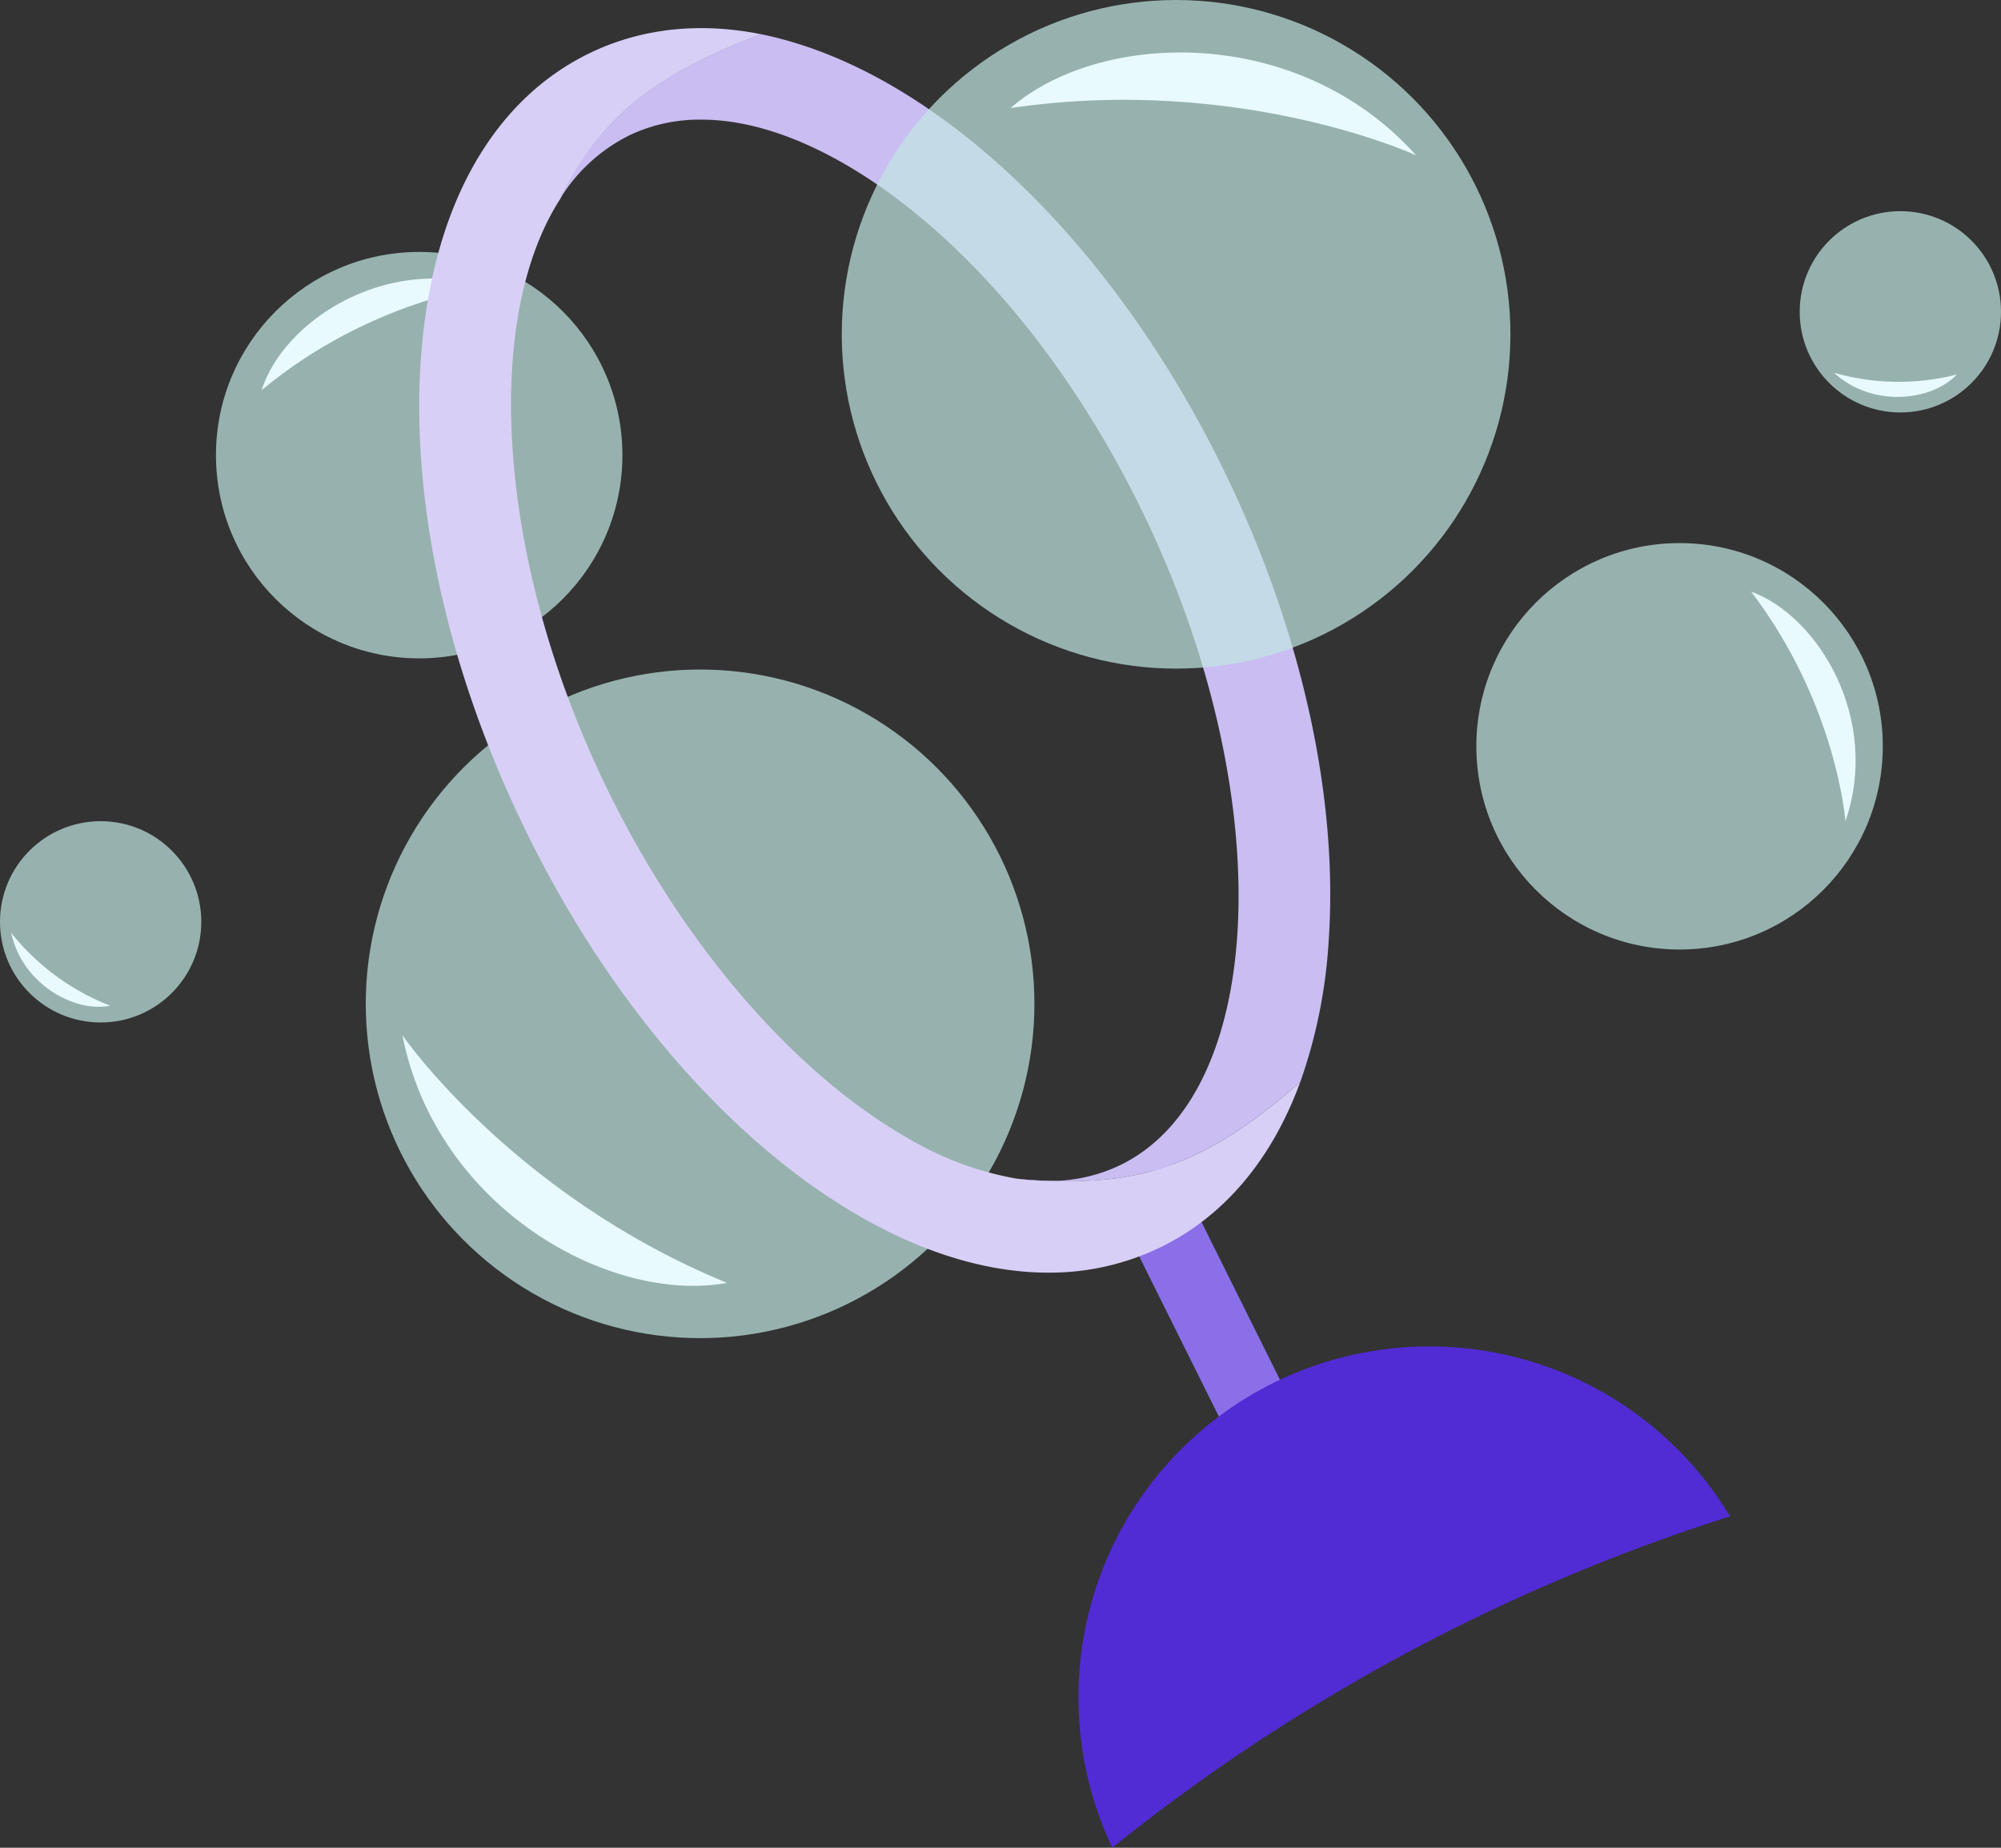 <svg xmlns="http://www.w3.org/2000/svg" viewBox="0 0 394.06 363.9"><rect x="0" y="0" width="394.06" height="363.9" fill="#333333" stroke="none"/><g id="Layer_2" data-name="Layer 2"><g id="asset"><g id="bubble-antenna"><circle cx="137.87" cy="197.7" r="65.84" fill="#c2e8e3" opacity="0.7"/><path d="M143.17,252.66c-22.95,4.2-57.16-14.59-63.93-48.78C79.24,203.88,100.84,235.27,143.17,252.66Z" fill="#e8fafe"/><circle cx="82.55" cy="89.64" r="40.02" fill="#c2e8e3" opacity="0.7"/><path d="M51.52,76.84C55.8,63.32,75.63,50.3,95.92,56.39,95.92,56.39,72.91,59.06,51.52,76.84Z" fill="#e8fafe"/><rect x="237.89" y="227.04" width="14" height="91.91" transform="translate(-95.97 137.67) rotate(-26.45)" fill="#8a6fe8"/><path d="M340.71,298.64A375.16,375.16,0,0,0,219.05,363.9a69.1,69.1,0,0,1,62.43-98.73,70.36,70.36,0,0,1,8.52.52A69.14,69.14,0,0,1,340.71,298.64Z" fill="#512bd4"/><path d="M200.63,232.19l.46.06Zm0,0,.46.06Z" fill="#d8cff7"/><path d="M261.64,185.57a101.07,101.07,0,0,1-5.56,27.49h0c-18.74,16.66-31.86,20.05-48.58,19.52a31.9,31.9,0,0,0,12.86-3c29.07-13.77,31.6-71.89,5.53-126.92C212.66,74.77,194.24,51.52,174,37.21c-12.77-9-25.08-13.65-35.87-13.65a32.27,32.27,0,0,0-14,3,33.59,33.59,0,0,0-13.89,12.67c7.25-14.6,16.38-23.71,39.59-32.5C161,9,172.69,14.24,184.39,22.52,207.11,38.58,227.62,64.31,242.15,95S263.6,157.81,261.64,185.57Z" fill="#c9bdf2"/><path d="M207.49,232.59a40,40,0,0,1-6.23-.32C203.4,232.42,205.47,232.54,207.49,232.59Z" fill="#d8cff7"/><path d="M256.07,213.07c-5.64,15.41-15.18,26.72-28,32.8a50,50,0,0,1-21.63,4.77c-14.21,0-29.66-5.48-45.2-16.21l-1.11-.77c-22.71-16.07-43.23-41.8-57.75-72.46-13-27.36-19.87-55.92-19.82-81.46q0-4.63.33-9.13c2.1-29.62,14-51,33.58-60.31,10.12-4.79,21.46-5.94,33.41-3.56-23.21,8.79-32.34,17.9-39.59,32.5-5.72,8.91-8.92,21.09-9.54,35.21-1,23.15,4.84,51.48,17.9,79,15.45,32.63,38.12,58.17,60.08,70.67a63.14,63.14,0,0,0,21.44,8l.11,0,.36.05.46.06h.17a40,40,0,0,0,6.23.32C224.21,233.12,237.33,229.73,256.07,213.07Z" fill="#d8cff7"/><circle cx="231.61" cy="65.84" r="65.84" fill="#c2e8e3" opacity="0.7"/><path d="M199,21.28C216.59,6,255.6,4.66,278.88,30.59,278.88,30.59,244.28,14.63,199,21.28Z" fill="#e8fafe"/><circle cx="330.76" cy="146.98" r="40.02" fill="#c2e8e3" opacity="0.7"/><path d="M344.85,116.52c13.33,4.84,25.5,25.2,18.57,45.21C363.42,161.73,361.72,138.63,344.85,116.52Z" fill="#e8fafe"/><circle cx="374.24" cy="61.41" r="19.82" fill="#c2e8e3" opacity="0.7"/><path d="M385.36,73.76c-4.8,5.12-16.44,6.71-24.2-.35A46.43,46.43,0,0,0,385.36,73.76Z" fill="#e8fafe"/><circle cx="19.82" cy="181.55" r="19.82" fill="#c2e8e3" opacity="0.7"/><path d="M21.71,198.07c-6.88,1.39-17.28-4.09-19.5-14.34A46.41,46.41,0,0,0,21.71,198.07Z" fill="#e8fafe"/></g></g></g></svg>